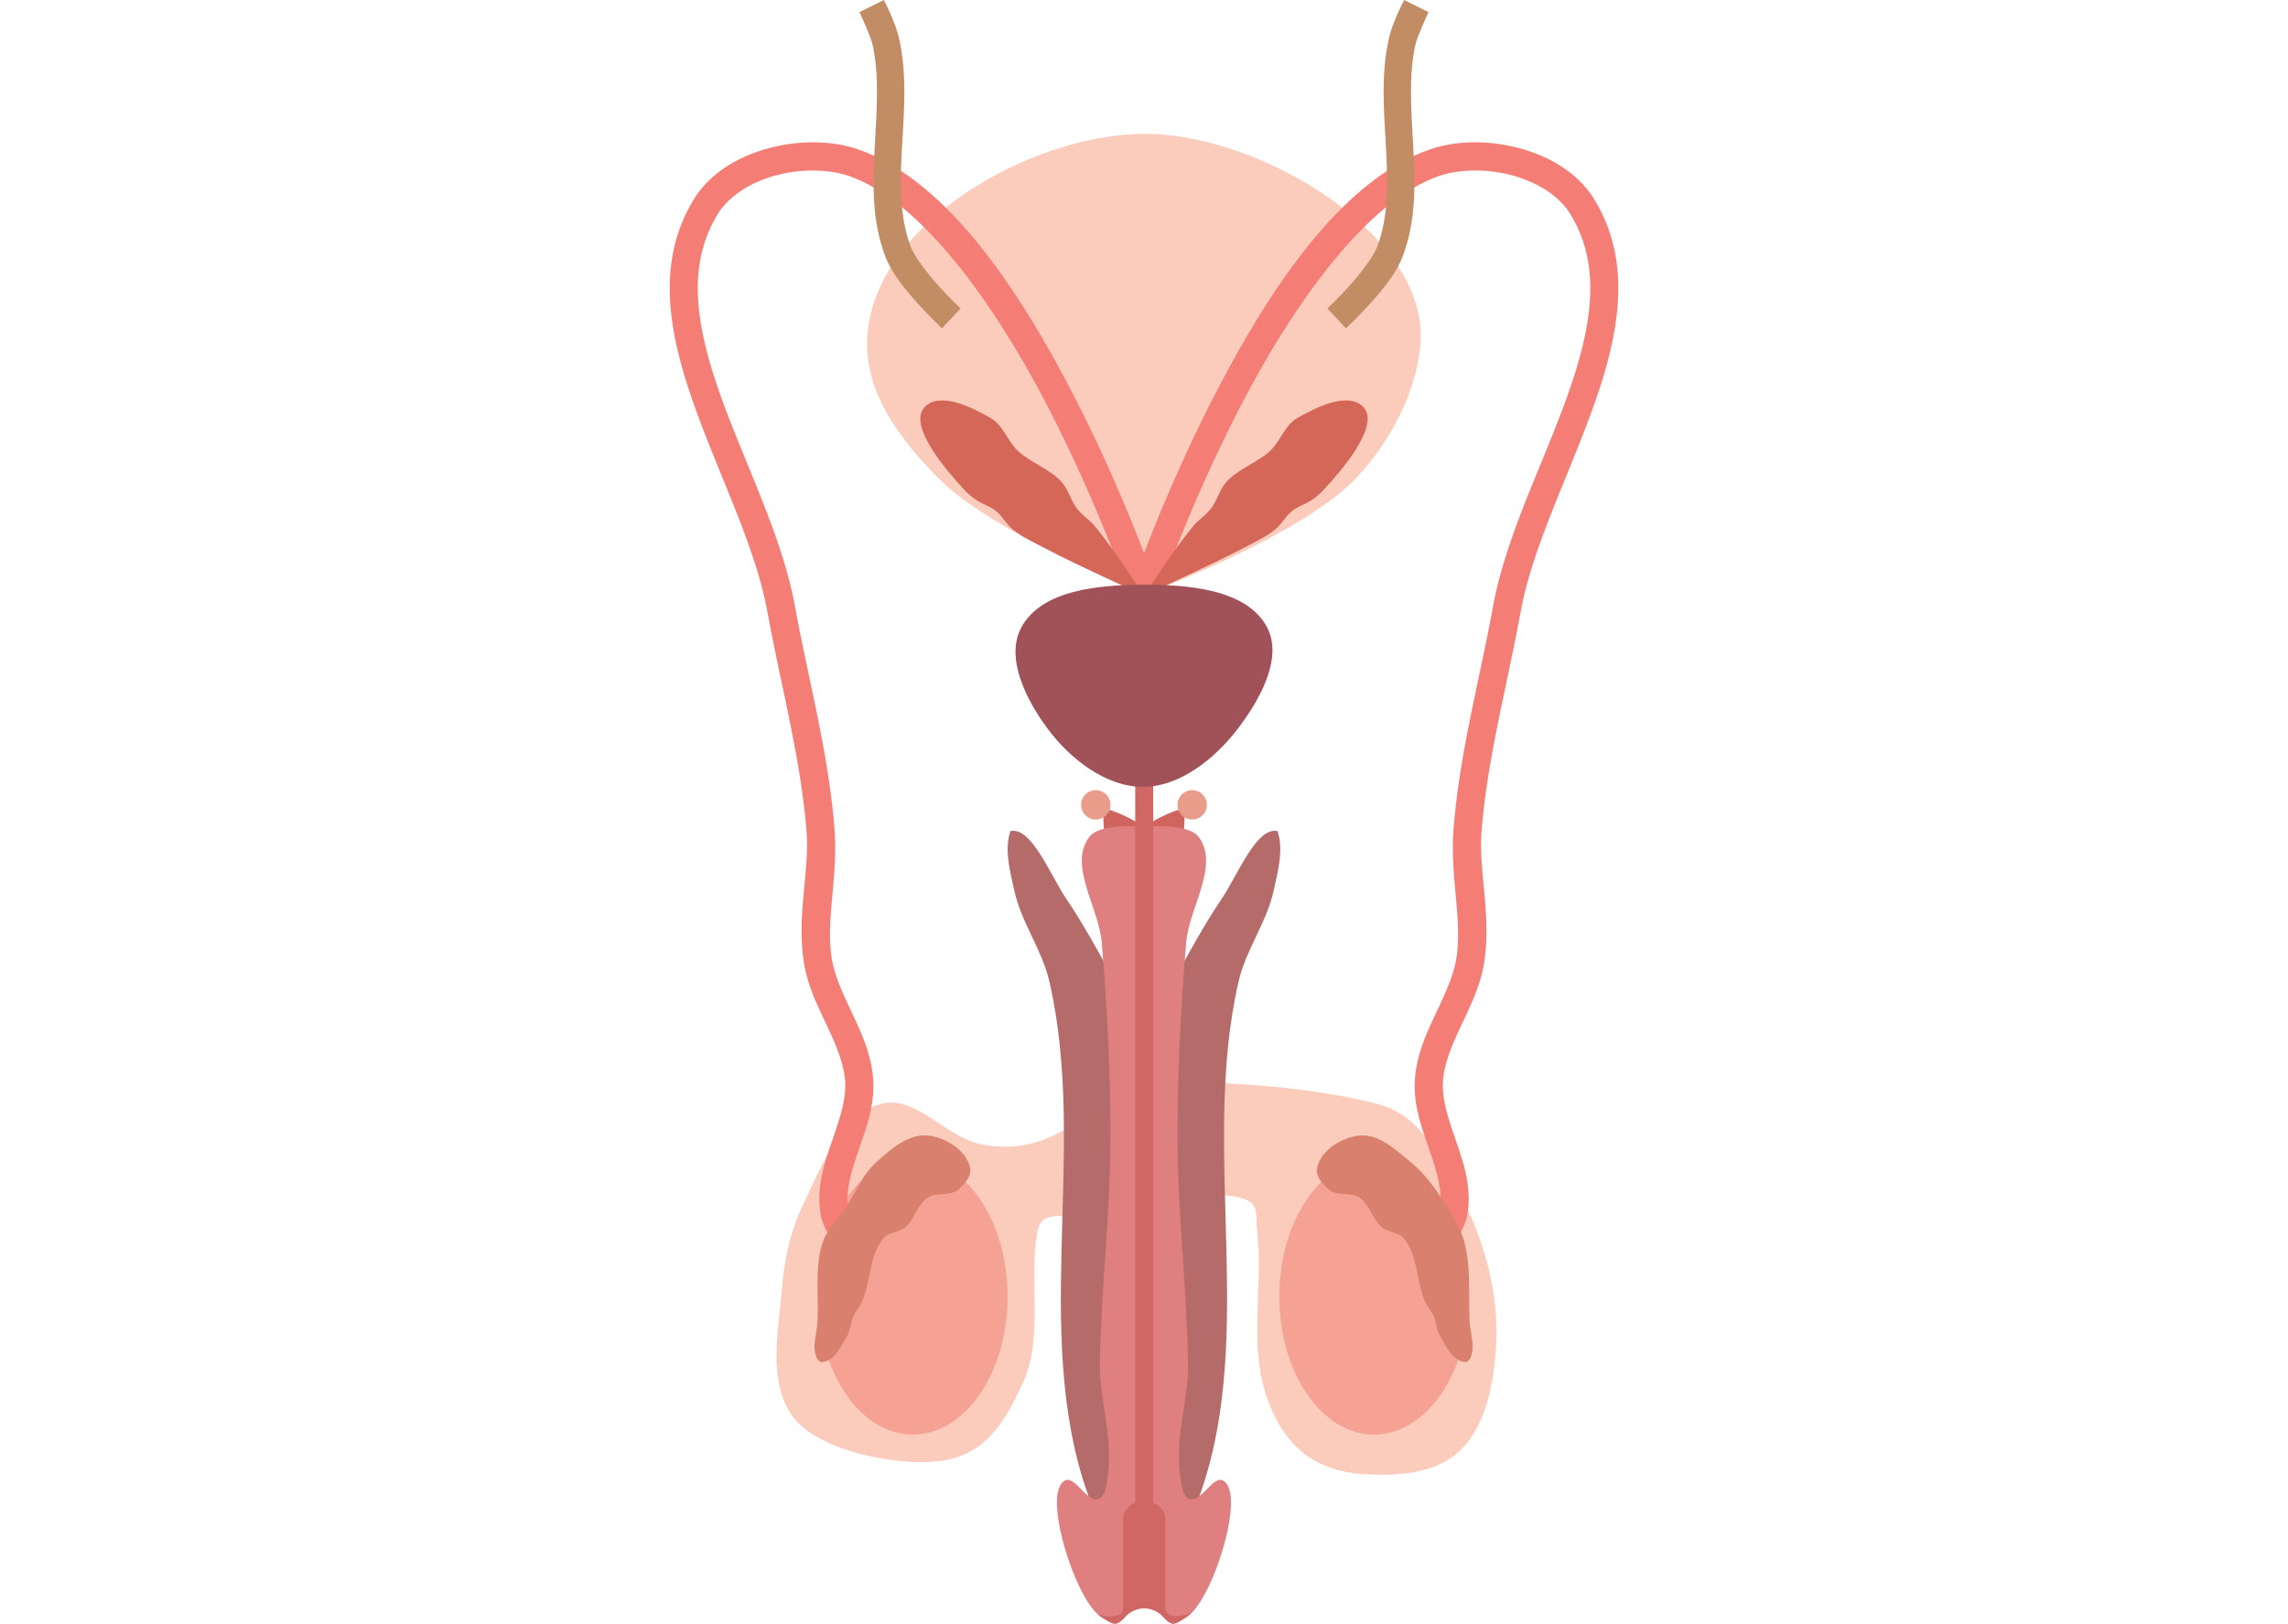 <?xml version="1.0" encoding="UTF-8" standalone="no"?>
<!-- Created with Inkscape (http://www.inkscape.org/) -->

<svg
   xmlns:dc="http://purl.org/dc/elements/1.1/"
   xmlns:cc="http://creativecommons.org/ns#"
   xmlns:rdf="http://www.w3.org/1999/02/22-rdf-syntax-ns#"
   xmlns:svg="http://www.w3.org/2000/svg"
   xmlns="http://www.w3.org/2000/svg"
   xmlns:sodipodi="http://sodipodi.sourceforge.net/DTD/sodipodi-0.dtd"
   xmlns:inkscape="http://www.inkscape.org/namespaces/inkscape"
   width="203.729mm"
   height="144.634mm"
   viewBox="0 0 203.729 144.634"
   version="1.1"
   id="svg8"
   inkscape:version="0.92+devel unknown"
   sodipodi:docname="srm_juego.svg"
   inkscape:export-filename="/home/fundacion/Documentos/fundecyt_02/conozco_mi_cuerpo/conozco-mi-cuerpo/img/masculino/srm_juego.png"
   inkscape:export-xdpi="96"
   inkscape:export-ydpi="96">
  <defs
     id="defs2" />
  <sodipodi:namedview
     id="base"
     pagecolor="#ffffff"
     bordercolor="#666666"
     borderopacity="1.0"
     inkscape:pageopacity="0.0"
     inkscape:pageshadow="2"
     inkscape:zoom="0.35"
     inkscape:cx="224.93371"
     inkscape:cy="68.008778"
     inkscape:document-units="mm"
     inkscape:current-layer="layer1"
     inkscape:document-rotation="0"
     showgrid="false"
     fit-margin-top="0"
     fit-margin-left="0"
     fit-margin-right="0"
     fit-margin-bottom="0"
     inkscape:window-width="1920"
     inkscape:window-height="1012"
     inkscape:window-x="0"
     inkscape:window-y="32"
     inkscape:window-maximized="1" />
  <g
     inkscape:label="Capa 1"
     inkscape:groupmode="layer"
     id="layer1"
     transform="translate(-3.037,-28.768)">
    <g
       id="g4481">
      <path
         style="fill:#fbccbc;fill-opacity:1;stroke:none;stroke-width:0.289px;stroke-linecap:butt;stroke-linejoin:miter;stroke-opacity:1"
         d="m 74.537,136.08 c -1.104,2.267 -1.649,4.819 -1.86,7.332 -0.321,3.841 -1.317,8.401 0.942,11.523 2.29,3.164 9.94,4.633 13.768,3.857 3.776,-0.765 5.357,-3.926 6.711,-6.812 1.958,-4.171 0.428,-9.416 1.375,-13.755 0.419,-1.921 2.848,-0.53 4.341,-1.809 4.364,-3.74 6.469,-1.791 12.186,-1.203 3.426,0.353 2.756,1.101 3.003,3.48 0.487,4.693 -0.712,9.636 0.702,14.137 0.626,1.995 1.7,4.003 3.327,5.317 1.458,1.177 3.416,1.792 5.286,1.913 2.893,0.188 6.314,0.033 8.493,-1.879 2.526,-2.216 3.229,-6.122 3.441,-9.476 0.284,-4.478 -0.949,-9.121 -2.96,-13.132 -1.638,-3.267 -3.638,-7.249 -7.13,-8.329 -4.457,-1.379 -14.567,-2.44 -19.195,-1.851 -7.368,0.939 -9.317,6.728 -16.602,5.279 -3.131,-0.623 -5.802,-4.417 -8.883,-3.582 -3.655,0.991 -5.289,5.585 -6.947,8.99 z"
         id="path29"
         inkscape:connector-curvature="0"
         sodipodi:nodetypes="ssssasssssssssssssss" />
      <path
         sodipodi:nodetypes="asacasa"
         inkscape:connector-curvature="0"
         id="path38"
         d="m 105.081,40.688 c 10.306,0.041 25.445,9.167 24.426,18.955 -0.44,4.226 -2.749,8.594 -5.759,11.751 -4.902,5.141 -18.667,10.278 -18.667,10.278 0,0 -13.504,-5.272 -18.457,-10.278 -3.134,-3.168 -6.285,-7.144 -6.378,-11.751 -0.212,-10.544 14.42,-18.997 24.834,-18.955 z"
         style="fill:#fbccbc;fill-opacity:1;stroke:none;stroke-width:0.441px;stroke-linecap:butt;stroke-linejoin:miter;stroke-opacity:1" />
      <ellipse
         ry="12.295"
         rx="8.433"
         cy="144.252"
         cx="125.385"
         id="path845-3"
         style="fill:#f5a294;fill-opacity:1;stroke:none;stroke-width:0.994" />
      <ellipse
         ry="12.295"
         rx="8.433"
         cy="144.252"
         cx="84.322"
         id="path845"
         style="fill:#f5a294;fill-opacity:1;stroke:none;stroke-width:0.994;stroke-opacity:1" />
      <path
         id="path889"
         d="m 75.698,41.447 c -1.384,-0.027 -2.8,0.148 -4.158,0.508 -2.714,0.719 -5.248,2.189 -6.692,4.522 -3.499,5.651 -2.231,12.114 0.01,18.409 2.24,6.295 5.473,12.654 6.51,18.359 1.209,6.648 2.984,13.109 3.486,19.611 0.272,3.523 -0.892,7.459 -0.238,11.628 0.331,2.109 1.255,3.939 2.062,5.657 0.807,1.718 1.493,3.315 1.609,4.903 0.119,1.622 -0.494,3.411 -1.166,5.366 -0.672,1.956 -1.406,4.099 -1.023,6.441 0.177,1.083 0.751,1.965 1.252,2.734 0.501,0.768 0.974,1.359 0.974,1.359 a 1.251,1.251 0 0 0 1.756,0.196 1.251,1.251 0 0 0 0.196,-1.759 c 0,0 -0.403,-0.503 -0.831,-1.16 -0.428,-0.657 -0.837,-1.532 -0.877,-1.772 -0.257,-1.573 0.257,-3.301 0.919,-5.226 0.662,-1.925 1.468,-4.025 1.297,-6.36 -0.159,-2.161 -1.02,-4.04 -1.84,-5.786 -0.82,-1.746 -1.602,-3.373 -1.854,-4.978 -0.538,-3.428 0.578,-7.289 0.258,-11.433 C 76.82,95.842 75.01,89.297 73.827,82.796 72.688,76.53 69.376,70.118 67.216,64.049 65.056,57.979 64.07,52.488 66.976,47.794 c 0.988,-1.595 2.948,-2.823 5.206,-3.421 2.258,-0.598 4.767,-0.549 6.627,0.134 6.527,2.394 13.004,11.728 17.564,20.556 4.56,8.827 7.341,17.013 7.341,17.013 a 1.251,1.251 0 0 0 0.009,0.02 1.251,1.251 0 0 0 0.026,0.066 1.251,1.251 0 0 0 0.027,0.06 1.251,1.251 0 0 0 0.026,0.049 1.251,1.251 0 0 0 0.032,0.055 1.251,1.251 0 0 0 0.034,0.053 1.251,1.251 0 0 0 0.041,0.056 1.251,1.251 0 0 0 0.033,0.041 1.251,1.251 0 0 0 0.047,0.053 1.251,1.251 0 0 0 0.043,0.044 1.251,1.251 0 0 0 0.044,0.04 1.251,1.251 0 0 0 0.049,0.041 1.251,1.251 0 0 0 0.049,0.038 1.251,1.251 0 0 0 0.051,0.034 1.251,1.251 0 0 0 0.06,0.036 1.251,1.251 0 0 0 0.052,0.028 1.251,1.251 0 0 0 0.05,0.024 1.251,1.251 0 0 0 0.092,0.039 1.251,1.251 0 0 0 0.003,9.62e-4 1.251,1.251 0 0 0 9.6e-4,0 1.251,1.251 0 0 0 0.017,0.007 1.251,1.251 0 0 0 0.066,0.019 1.251,1.251 0 0 0 0.045,0.012 1.251,1.251 0 0 0 0.057,0.012 1.251,1.251 0 0 0 0.066,0.012 1.251,1.251 0 0 0 0.07,0.007 1.251,1.251 0 0 0 0.053,0.005 1.251,1.251 0 0 0 0.085,-9.62e-4 1.251,1.251 0 0 0 0.038,-9.62e-4 1.251,1.251 0 0 0 0.07,-0.007 1.251,1.251 0 0 0 0.062,-0.009 1.251,1.251 0 0 0 0.042,-0.009 1.251,1.251 0 0 0 0.083,-0.019 1.251,1.251 0 0 0 0.003,-9.62e-4 1.251,1.251 0 0 0 0.007,-0.003 1.251,1.251 0 0 0 0.059,-0.017 1.251,1.251 0 0 0 0.03,-0.012 1.251,1.251 0 0 0 0.052,-0.021 1.251,1.251 0 0 0 0.064,-0.028 1.251,1.251 0 0 0 0.049,-0.026 1.251,1.251 0 0 0 0.055,-0.032 1.251,1.251 0 0 0 0.053,-0.034 1.251,1.251 0 0 0 0.056,-0.041 1.251,1.251 0 0 0 0.041,-0.033 1.251,1.251 0 0 0 0.053,-0.047 1.251,1.251 0 0 0 0.044,-0.043 1.251,1.251 0 0 0 0.042,-0.047 1.251,1.251 0 0 0 0.035,-0.041 1.251,1.251 0 0 0 0.046,-0.06 1.251,1.251 0 0 0 0.03,-0.045 1.251,1.251 0 0 0 0.034,-0.056 1.251,1.251 0 0 0 0.03,-0.055 1.251,1.251 0 0 0 0.026,-0.054 1.251,1.251 0 0 0 0.028,-0.066 1.251,1.251 0 0 0 0.015,-0.04 1.251,1.251 0 0 0 0.002,-0.005 c 0,0 2.784,-8.186 7.345,-17.013 4.56,-8.827 11.034,-18.161 17.561,-20.556 1.861,-0.683 4.373,-0.732 6.631,-0.134 2.258,0.598 4.218,1.825 5.206,3.421 2.906,4.694 1.919,10.186 -0.241,16.255 -2.16,6.069 -5.475,12.482 -6.615,18.748 -1.182,6.501 -2.992,13.045 -3.519,19.868 -0.32,4.145 0.799,8.005 0.261,11.433 -0.252,1.605 -1.034,3.232 -1.854,4.978 -0.82,1.747 -1.682,3.626 -1.84,5.786 -0.172,2.336 0.635,4.435 1.297,6.36 0.662,1.925 1.176,3.653 0.919,5.226 -0.039,0.241 -0.452,1.115 -0.88,1.772 -0.428,0.657 -0.831,1.16 -0.831,1.16 a 1.251,1.251 0 0 0 0.196,1.759 1.251,1.251 0 0 0 1.759,-0.196 c 0,0 0.473,-0.59 0.974,-1.359 0.501,-0.768 1.071,-1.65 1.248,-2.734 0.383,-2.343 -0.348,-4.486 -1.02,-6.441 -0.672,-1.956 -1.286,-3.745 -1.166,-5.366 0.117,-1.589 0.803,-3.186 1.609,-4.903 0.807,-1.718 1.731,-3.548 2.062,-5.657 0.654,-4.17 -0.51,-8.105 -0.238,-11.628 0.502,-6.502 2.277,-12.963 3.486,-19.611 1.038,-5.706 4.27,-12.064 6.51,-18.359 2.24,-6.295 3.508,-12.758 0.01,-18.409 -1.444,-2.333 -3.981,-3.803 -6.696,-4.522 -1.357,-0.359 -2.77,-0.535 -4.154,-0.508 -1.384,0.027 -2.736,0.256 -3.975,0.71 -7.91,2.901 -14.263,12.738 -18.922,21.757 -2.883,5.579 -5.06,10.886 -6.306,14.131 -1.246,-3.245 -3.423,-8.552 -6.305,-14.132 C 93.938,54.894 87.585,45.058 79.675,42.156 78.436,41.702 77.084,41.473 75.7,41.446 Z"
         style="color:#000000;font-style:normal;font-variant:normal;font-weight:normal;font-stretch:normal;font-size:medium;line-height:normal;font-family:sans-serif;font-variant-ligatures:normal;font-variant-position:normal;font-variant-caps:normal;font-variant-numeric:normal;font-variant-alternates:normal;font-variant-east-asian:normal;font-feature-settings:normal;text-indent:0;text-align:start;text-decoration:none;text-decoration-line:none;text-decoration-style:solid;text-decoration-color:#000000;letter-spacing:normal;word-spacing:normal;text-transform:none;writing-mode:lr-tb;direction:ltr;text-orientation:mixed;dominant-baseline:auto;baseline-shift:baseline;text-anchor:start;white-space:normal;shape-padding:0;clip-rule:nonzero;display:inline;overflow:visible;visibility:visible;opacity:1;isolation:auto;mix-blend-mode:normal;color-interpolation:sRGB;color-interpolation-filters:linearRGB;solid-color:#000000;solid-opacity:1;vector-effect:none;fill:#f47d75;fill-opacity:1;fill-rule:nonzero;stroke:none;stroke-width:2.502;stroke-linecap:round;stroke-linejoin:bevel;stroke-miterlimit:4;stroke-dasharray:none;stroke-dashoffset:0;stroke-opacity:1;color-rendering:auto;image-rendering:auto;shape-rendering:auto;text-rendering:auto;enable-background:accumulate"
         inkscape:connector-curvature="0" />
      <path
         sodipodi:nodetypes="caaaaaaaaaaaaaaac"
         inkscape:connector-curvature="0"
         id="path892-7"
         d="m 131.239,147.72 c -0.313,-0.527 -0.298,-1.196 -0.552,-1.754 -0.188,-0.413 -0.516,-0.752 -0.709,-1.163 -0.865,-1.841 -0.636,-4.245 -1.98,-5.772 -0.462,-0.525 -1.342,-0.483 -1.882,-0.927 -0.869,-0.714 -1.109,-2.063 -2.049,-2.68 -0.755,-0.495 -1.91,-0.103 -2.629,-0.65 -0.609,-0.463 -1.284,-1.25 -1.127,-1.998 0.331,-1.566 2.252,-2.753 3.848,-2.873 1.719,-0.13 3.229,1.344 4.562,2.438 1.228,1.007 2.159,2.349 3.023,3.68 0.678,1.045 1.345,2.14 1.672,3.343 0.626,2.3 0.356,4.754 0.482,7.134 0.054,1.03 0.495,2.133 0.118,3.094 -0.085,0.216 -0.26,0.495 -0.493,0.493 -1.096,-0.01 -1.725,-1.422 -2.286,-2.364 z"
         style="fill:#d9806e;fill-opacity:1;stroke:none;stroke-width:0.441px;stroke-linecap:butt;stroke-linejoin:miter;stroke-opacity:1" />
      <path
         sodipodi:nodetypes="aaaaaaaaaaaaaaaa"
         inkscape:connector-curvature="0"
         id="path892"
         d="m 78.489,147.72 c 0.313,-0.527 0.298,-1.196 0.552,-1.754 0.188,-0.413 0.516,-0.752 0.709,-1.163 0.865,-1.841 0.636,-4.245 1.98,-5.772 0.462,-0.525 1.342,-0.483 1.882,-0.927 0.869,-0.714 1.109,-2.063 2.049,-2.68 0.755,-0.495 1.91,-0.103 2.629,-0.65 0.609,-0.463 1.284,-1.25 1.127,-1.998 -0.331,-1.566 -2.252,-2.753 -3.848,-2.873 -1.719,-0.13 -3.285,1.279 -4.562,2.438 -1.24,1.126 -1.851,2.791 -2.782,4.183 -0.635,0.949 -1.543,1.76 -1.913,2.84 -0.773,2.255 -0.356,4.754 -0.482,7.134 -0.055,1.03 -0.495,2.133 -0.118,3.094 0.085,0.216 0.26,0.495 0.493,0.493 1.096,-0.01 1.725,-1.422 2.286,-2.364 z"
         style="fill:#d9806e;fill-opacity:1;stroke:none;stroke-width:0.441px;stroke-linecap:butt;stroke-linejoin:miter;stroke-opacity:1" />
      <path
         sodipodi:nodetypes="cccc"
         inkscape:connector-curvature="0"
         id="path953"
         d="m 104.9,112.671 c 0,0 -4.313,-8.37 -3.511,-11.913 2.112,0.609 3.469,1.658 3.469,1.658 z"
         style="fill:#d06560;fill-opacity:1;stroke:none;stroke-width:0.441px;stroke-linecap:butt;stroke-linejoin:miter;stroke-opacity:1" />
      <path
         sodipodi:nodetypes="cccc"
         inkscape:connector-curvature="0"
         id="path953-3"
         d="m 104.9,112.671 c 0,0 4.313,-8.37 3.511,-11.913 -2.112,0.609 -3.469,1.658 -3.469,1.658 z"
         style="fill:#d06560;fill-opacity:1;stroke:none;stroke-width:0.441px;stroke-linecap:butt;stroke-linejoin:miter;stroke-opacity:1" />
      <circle
         r="1.31"
         cy="100.455"
         cx="109.191"
         id="path978"
         style="fill:#e99c8a;fill-opacity:1;stroke:none;stroke-width:0.447;stroke-linecap:round;stroke-linejoin:bevel;stroke-miterlimit:4;stroke-dasharray:none;stroke-opacity:1" />
      <circle
         r="1.31"
         cy="100.455"
         cx="100.609"
         id="path978-5"
         style="fill:#e99c8a;fill-opacity:1;stroke:none;stroke-width:0.447;stroke-linecap:round;stroke-linejoin:bevel;stroke-miterlimit:4;stroke-dasharray:none;stroke-opacity:1" />
      <path
         inkscape:connector-curvature="0"
         id="path1108"
         d="m 93.18,102.768 c -0.059,0.005 -0.118,0.013 -0.177,0.027 -0.556,1.654 -0.026,3.606 0.362,5.351 0.621,2.796 2.459,5.221 3.104,8.011 3.56,15.393 -1.991,32.614 4.013,47.228 0.874,2.127 4.418,5.3 4.418,5.3 0,0 3.544,-3.173 4.418,-5.3 6.004,-14.614 0.452,-31.835 4.012,-47.228 0.645,-2.79 2.484,-5.215 3.105,-8.011 0.388,-1.745 0.917,-3.697 0.361,-5.351 -1.893,-0.428 -3.551,3.946 -5.044,6.131 -2.639,3.864 -6.852,12.251 -6.852,12.251 0,0 -4.213,-8.387 -6.852,-12.251 -1.446,-2.117 -3.048,-6.288 -4.868,-6.158 z"
         style="fill:#b56b6a;fill-opacity:1;stroke:none;stroke-width:0.441;stroke-linecap:round;stroke-linejoin:bevel;stroke-miterlimit:4;stroke-dasharray:none;stroke-opacity:1" />
      <path
         inkscape:connector-curvature="0"
         id="path1130"
         d="m 103.612,102.354 c -1.231,-0.005 -2.986,0.144 -3.599,0.979 -1.867,2.545 0.871,6.256 1.13,9.402 0.473,5.737 0.78,11.495 0.775,17.251 -0.007,6.759 -0.833,13.497 -0.947,20.256 -0.053,3.132 1.231,6.745 0.69,10.064 -0.113,0.696 -0.146,1.712 -0.808,1.956 -1.081,0.398 -2.132,-2.24 -3.073,-1.577 -1.549,1.091 0.057,7.005 1.655,9.97 0.573,1.064 1.451,2.481 2.659,2.463 1.311,-0.02 2.805,-2.759 2.805,-2.759 0,0 1.493,2.739 2.804,2.759 1.208,0.018 2.087,-1.399 2.66,-2.463 1.598,-2.966 3.204,-8.88 1.655,-9.97 -0.942,-0.663 -1.993,1.974 -3.074,1.577 -0.662,-0.244 -0.694,-1.26 -0.808,-1.956 -0.541,-3.319 0.742,-6.931 0.69,-10.064 -0.113,-6.758 -0.939,-13.496 -0.946,-20.256 -0.005,-5.756 0.301,-11.515 0.774,-17.251 0.259,-3.146 2.998,-6.857 1.131,-9.402 -0.98,-1.337 -4.887,-0.917 -4.887,-0.917 0,0 -0.549,-0.059 -1.288,-0.062 z"
         style="fill:#df7f80;fill-opacity:1;stroke:none;stroke-width:0.441px;stroke-linecap:butt;stroke-linejoin:miter;stroke-opacity:1" />
      <path
         sodipodi:nodetypes="ccccccaacccccccccccccaaccccccc"
         inkscape:connector-curvature="0"
         id="path934"
         d="m 104.12,80.888 v 81.735 c -0.617,0.247 -1.054,0.765 -1.078,1.378 h -0.003 v 0.053 7.97 c 0,0 -0.01,0.257 -0.084,0.351 -0.16,0.201 -0.438,0.297 -0.691,0.343 -0.484,0.088 -1.467,-0.149 -1.467,-0.149 0,0 1.068,0.828 1.506,0.834 0.243,0.003 0.502,-0.175 0.736,-0.403 v 0.005 c 0.005,-0.005 0.01,-0.012 0.013,-0.017 0.1,-0.099 0.191,-0.201 0.278,-0.308 0.437,-0.413 1.002,-0.654 1.589,-0.656 0.585,9.6e-4 1.149,0.24 1.586,0.651 0.091,0.112 0.186,0.22 0.292,0.323 l 0.003,0.003 v -0.002 c 0.234,0.228 0.494,0.407 0.737,0.403 0.438,-0.007 1.616,-0.974 1.616,-0.974 0,0 -1.027,0.354 -1.548,0.288 -0.248,-0.031 -0.513,-0.128 -0.679,-0.315 -0.088,-0.099 -0.126,-0.379 -0.126,-0.379 v -7.97 -0.053 h -0.002 c -0.024,-0.613 -0.461,-1.131 -1.078,-1.378 V 80.889 Z"
         style="color:#000000;font-style:normal;font-variant:normal;font-weight:normal;font-stretch:normal;font-size:medium;line-height:normal;font-family:sans-serif;font-variant-ligatures:normal;font-variant-position:normal;font-variant-caps:normal;font-variant-numeric:normal;font-variant-alternates:normal;font-variant-east-asian:normal;font-feature-settings:normal;text-indent:0;text-align:start;text-decoration:none;text-decoration-line:none;text-decoration-style:solid;text-decoration-color:#000000;letter-spacing:normal;word-spacing:normal;text-transform:none;writing-mode:lr-tb;direction:ltr;text-orientation:mixed;dominant-baseline:auto;baseline-shift:baseline;text-anchor:start;white-space:normal;shape-padding:0;clip-rule:nonzero;display:inline;overflow:visible;visibility:visible;opacity:1;isolation:auto;mix-blend-mode:normal;color-interpolation:sRGB;color-interpolation-filters:linearRGB;solid-color:#000000;solid-opacity:1;vector-effect:none;fill:#d06764;fill-opacity:1;fill-rule:nonzero;stroke:none;stroke-width:1.537;stroke-linecap:butt;stroke-linejoin:miter;stroke-miterlimit:4;stroke-dasharray:none;stroke-dashoffset:0;stroke-opacity:1;color-rendering:auto;image-rendering:auto;shape-rendering:auto;text-rendering:auto;enable-background:accumulate" />
      <path
         sodipodi:nodetypes="aaaaacaaazsa"
         inkscape:connector-curvature="0"
         id="path936"
         d="m 91.27,66.013 c 1.089,0.631 1.481,2.056 2.403,2.914 1.16,1.079 2.807,1.582 3.875,2.752 0.625,0.684 0.831,1.67 1.399,2.402 0.439,0.566 1.066,0.963 1.531,1.508 1.649,1.935 4.422,6.213 4.422,6.213 0,0 -6.011,-2.713 -8.922,-4.258 -0.946,-0.502 -1.943,-0.949 -2.772,-1.627 -0.529,-0.433 -0.854,-1.078 -1.367,-1.53 -0.91,-0.801 -1.643,-0.592 -2.999,-2.059 -1.357,-1.467 -5.074,-5.669 -3.455,-7.321 1.339,-1.367 4.163,0.009 5.885,1.007 z"
         style="fill:#d56758;fill-opacity:1;stroke:none;stroke-width:0.442;stroke-linecap:butt;stroke-linejoin:miter;stroke-miterlimit:4;stroke-dasharray:none;stroke-opacity:1" />
      <path
         sodipodi:nodetypes="aaaaacaaazsa"
         inkscape:connector-curvature="0"
         id="path936-5"
         d="m 118.531,66.013 c -1.089,0.631 -1.481,2.056 -2.403,2.914 -1.16,1.079 -2.807,1.582 -3.875,2.752 -0.625,0.684 -0.831,1.67 -1.399,2.402 -0.439,0.566 -1.066,0.963 -1.531,1.508 -1.649,1.935 -4.422,6.213 -4.422,6.213 0,0 6.011,-2.713 8.922,-4.258 0.946,-0.502 1.943,-0.949 2.772,-1.627 0.529,-0.433 0.854,-1.078 1.367,-1.53 0.91,-0.801 1.643,-0.592 2.999,-2.059 1.357,-1.467 5.074,-5.669 3.455,-7.321 -1.339,-1.367 -4.163,0.009 -5.885,1.007 z"
         style="fill:#d56758;fill-opacity:1;stroke:none;stroke-width:0.442;stroke-linecap:butt;stroke-linejoin:miter;stroke-miterlimit:4;stroke-dasharray:none;stroke-opacity:1" />
      <path
         sodipodi:nodetypes="aaaaaaa"
         inkscape:connector-curvature="0"
         id="path1148"
         d="m 104.82,80.851 c 3.897,-0.012 9.258,0.353 11.051,3.813 1.438,2.775 -0.717,6.519 -2.611,9.005 -2.001,2.626 -5.138,5.18 -8.439,5.186 -3.321,0.007 -6.526,-2.52 -8.506,-5.186 -1.85,-2.49 -3.801,-6.267 -2.344,-9.005 1.801,-3.384 7.016,-3.802 10.85,-3.813 z"
         style="fill:#a15258;fill-opacity:1;stroke:none;stroke-width:0.441px;stroke-linecap:butt;stroke-linejoin:miter;stroke-opacity:1" />
      <path
         id="path1163"
         d="m 128.063,28.768 c 0,0 -1.027,1.943 -1.359,3.428 -0.738,3.304 -0.425,6.643 -0.251,9.81 0.174,3.167 0.211,6.142 -0.801,8.777 -0.32,0.834 -1.442,2.32 -2.473,3.46 -1.031,1.141 -1.948,1.997 -1.948,1.997 l 1.652,1.776 c 0,0 0.991,-0.921 2.098,-2.147 1.108,-1.226 2.351,-2.695 2.936,-4.216 1.234,-3.212 1.138,-6.559 0.961,-9.781 -0.177,-3.222 -0.432,-6.34 0.195,-9.149 0.162,-0.725 1.163,-2.877 1.163,-2.877 z"
         style="color:#000000;font-style:normal;font-variant:normal;font-weight:normal;font-stretch:normal;font-size:medium;line-height:normal;font-family:sans-serif;font-variant-ligatures:normal;font-variant-position:normal;font-variant-caps:normal;font-variant-numeric:normal;font-variant-alternates:normal;font-variant-east-asian:normal;font-feature-settings:normal;text-indent:0;text-align:start;text-decoration:none;text-decoration-line:none;text-decoration-style:solid;text-decoration-color:#000000;letter-spacing:normal;word-spacing:normal;text-transform:none;writing-mode:lr-tb;direction:ltr;text-orientation:mixed;dominant-baseline:auto;baseline-shift:baseline;text-anchor:start;white-space:normal;shape-padding:0;clip-rule:nonzero;display:inline;overflow:visible;visibility:visible;opacity:1;isolation:auto;mix-blend-mode:normal;color-interpolation:sRGB;color-interpolation-filters:linearRGB;solid-color:#000000;solid-opacity:1;vector-effect:none;fill:#c28d65;fill-opacity:1;fill-rule:nonzero;stroke:none;stroke-width:2.428;stroke-linecap:butt;stroke-linejoin:miter;stroke-miterlimit:4;stroke-dasharray:none;stroke-dashoffset:0;stroke-opacity:1;color-rendering:auto;image-rendering:auto;shape-rendering:auto;text-rendering:auto;enable-background:accumulate"
         inkscape:connector-curvature="0" />
      <path
         id="path1163-7"
         d="m 81.737,28.768 c 0,0 1.027,1.943 1.359,3.428 0.738,3.304 0.425,6.643 0.251,9.81 -0.174,3.167 -0.211,6.142 0.802,8.777 0.32,0.834 1.442,2.32 2.473,3.46 1.031,1.141 1.948,1.997 1.948,1.997 l -1.652,1.776 c 0,0 -0.991,-0.921 -2.098,-2.147 -1.108,-1.226 -2.351,-2.695 -2.936,-4.216 -1.234,-3.212 -1.138,-6.559 -0.961,-9.781 0.177,-3.222 0.432,-6.34 -0.195,-9.149 -0.162,-0.725 -1.163,-2.877 -1.163,-2.877 z"
         style="color:#000000;font-style:normal;font-variant:normal;font-weight:normal;font-stretch:normal;font-size:medium;line-height:normal;font-family:sans-serif;font-variant-ligatures:normal;font-variant-position:normal;font-variant-caps:normal;font-variant-numeric:normal;font-variant-alternates:normal;font-variant-east-asian:normal;font-feature-settings:normal;text-indent:0;text-align:start;text-decoration:none;text-decoration-line:none;text-decoration-style:solid;text-decoration-color:#000000;letter-spacing:normal;word-spacing:normal;text-transform:none;writing-mode:lr-tb;direction:ltr;text-orientation:mixed;dominant-baseline:auto;baseline-shift:baseline;text-anchor:start;white-space:normal;shape-padding:0;clip-rule:nonzero;display:inline;overflow:visible;visibility:visible;opacity:1;isolation:auto;mix-blend-mode:normal;color-interpolation:sRGB;color-interpolation-filters:linearRGB;solid-color:#000000;solid-opacity:1;vector-effect:none;fill:#c28d65;fill-opacity:1;fill-rule:nonzero;stroke:none;stroke-width:2.428;stroke-linecap:butt;stroke-linejoin:miter;stroke-miterlimit:4;stroke-dasharray:none;stroke-dashoffset:0;stroke-opacity:1;color-rendering:auto;image-rendering:auto;shape-rendering:auto;text-rendering:auto;enable-background:accumulate"
         inkscape:connector-curvature="0" />
    </g>
  </g>
</svg>
